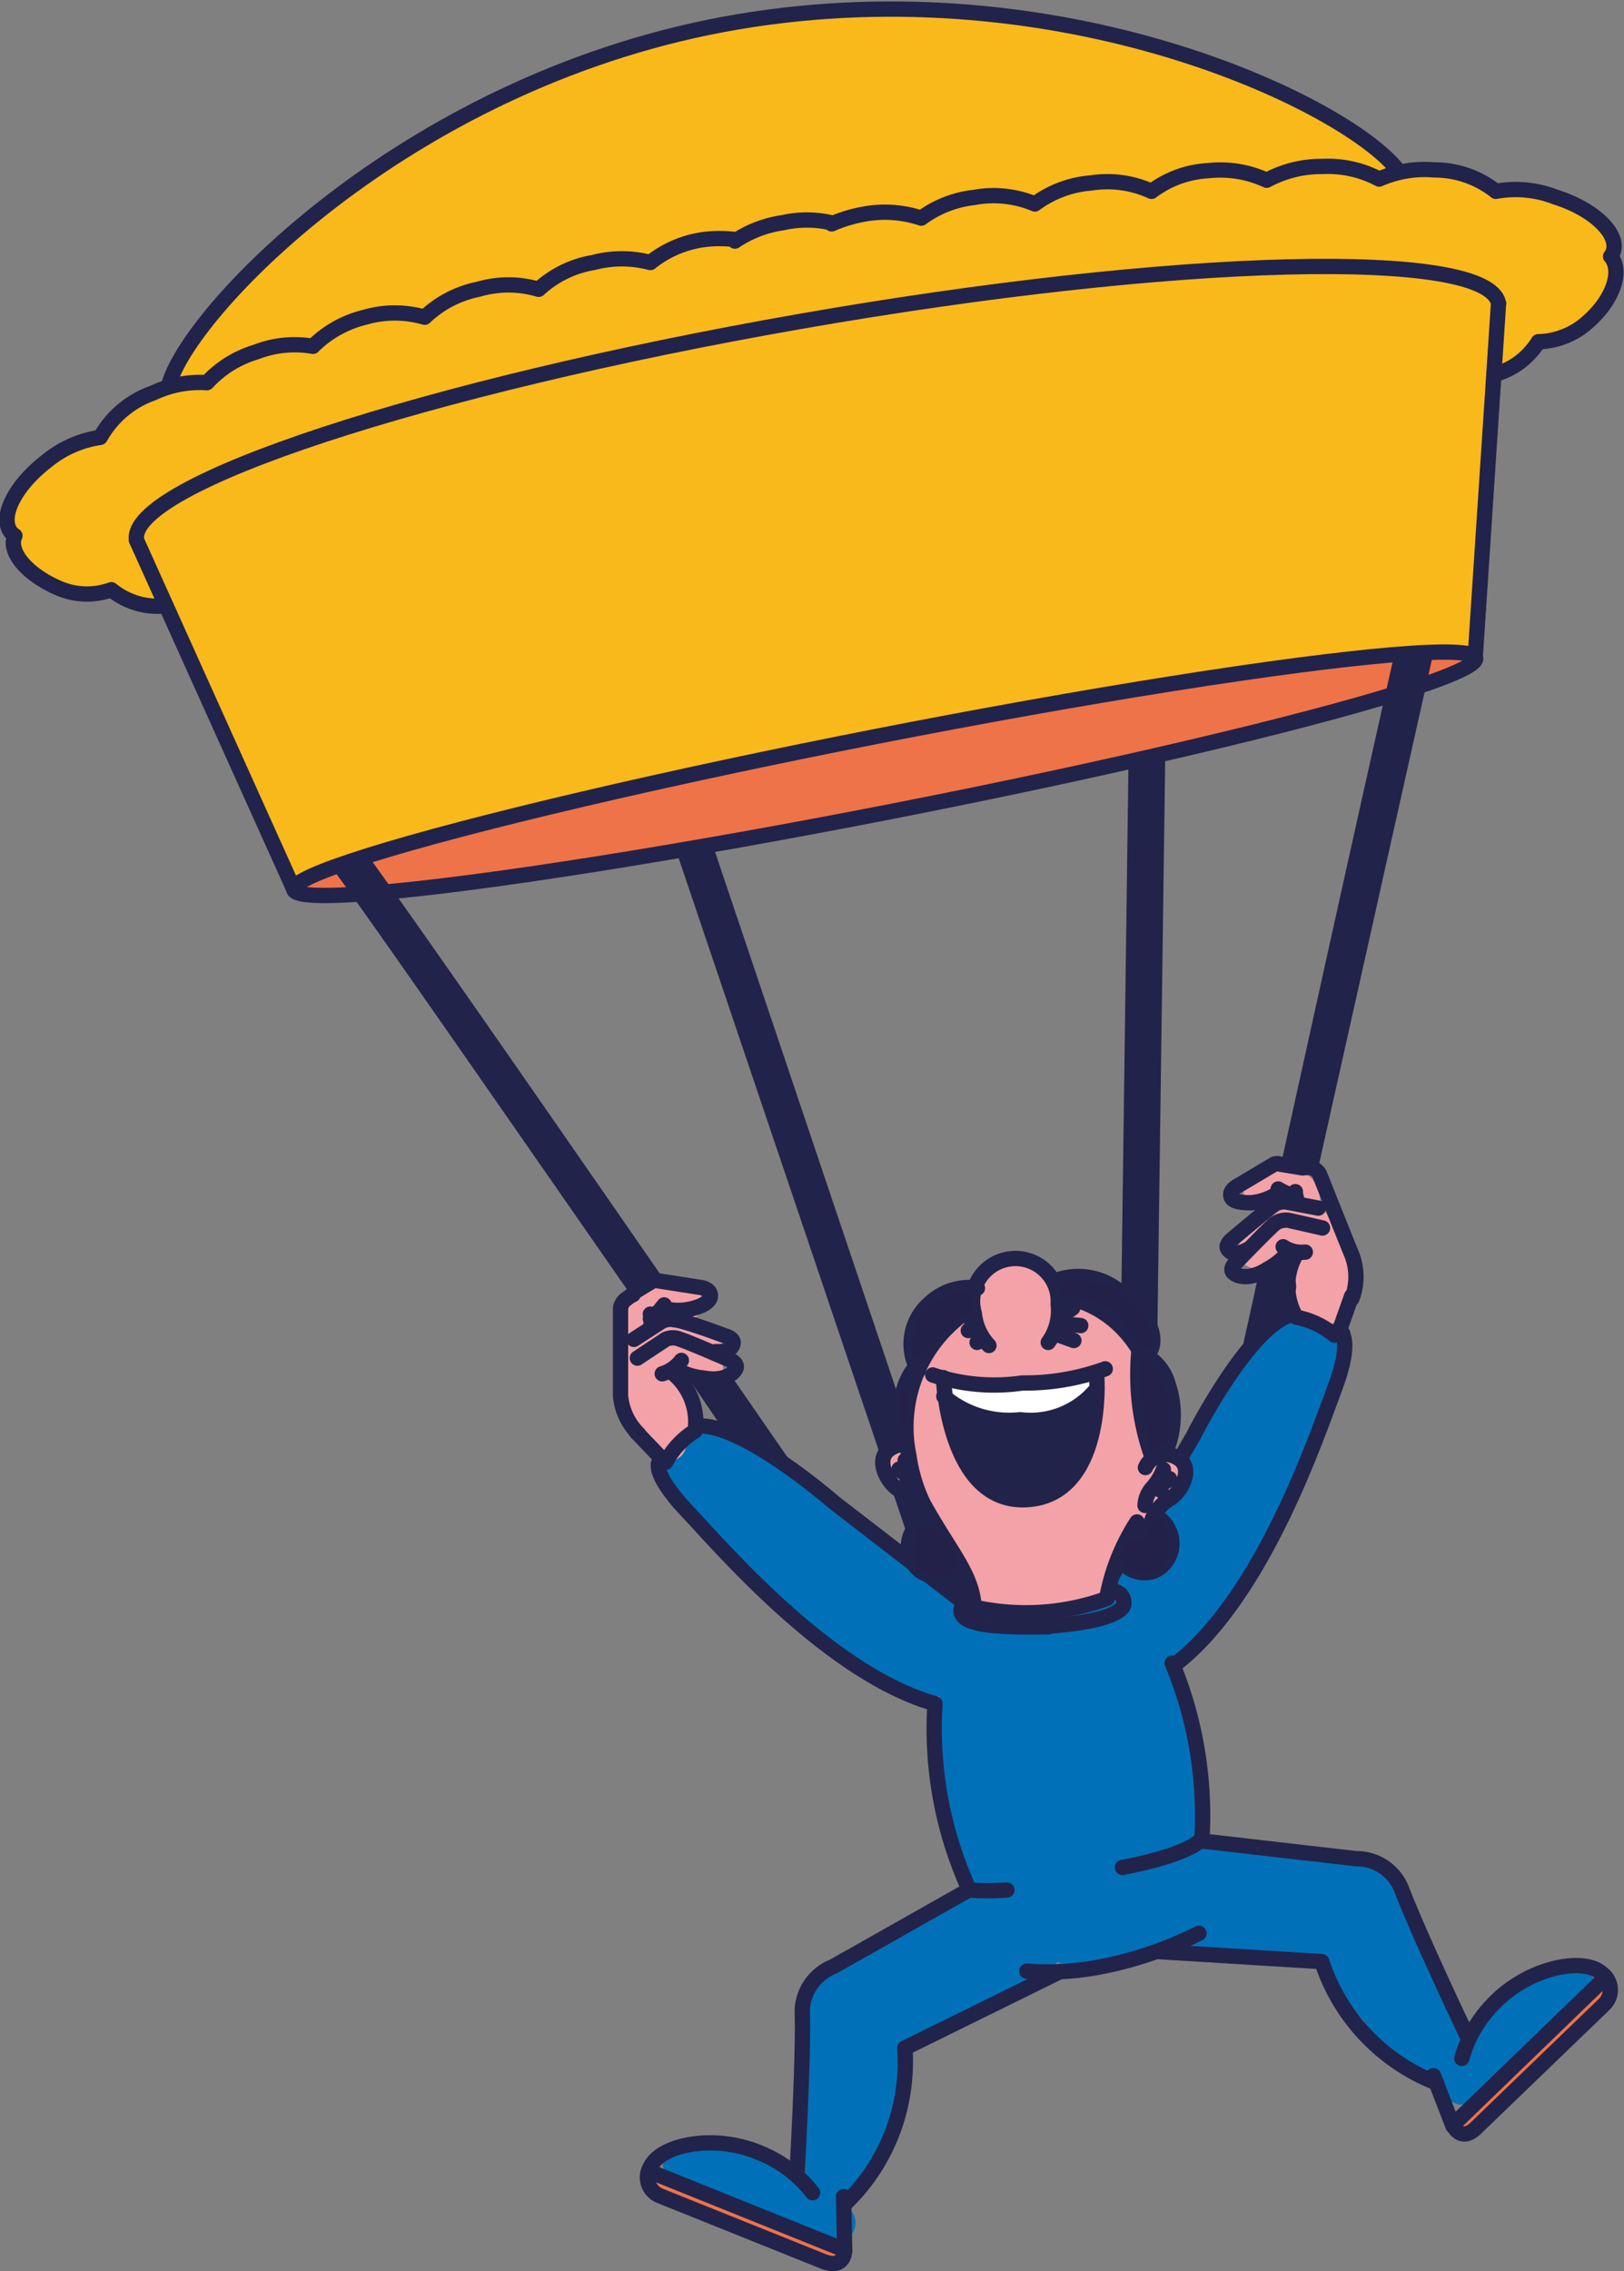 <svg xmlns="http://www.w3.org/2000/svg" viewBox="0 0 42.45 59.35"><rect x="0" y="0" width="42.45" height="59.35" fill="#808080" stroke="none"/><defs><style>.cls-1{fill:#0071b9;}.cls-2{fill:#f3a2a7;}.cls-3{fill:#f9b91a;}.cls-4{fill:#ee7349;}.cls-5{fill:none;stroke:#22234a;stroke-linecap:round;stroke-linejoin:round;stroke-width:0.4px;}.cls-6{fill:#22234a;}.cls-7{fill:#fff;}.cls-8{fill:#23214a;}</style></defs><g id="Layer_2" data-name="Layer 2"><g id="Layer_1-2" data-name="Layer 1"><path class="cls-1" d="M41.13,51.38a4.37,4.37,0,0,0-2.65,1.74.66.66,0,0,0-.09-.31l-.14-.22h0a0,0,0,0,0,0,0,3.11,3.11,0,0,0-.62-.82,6.6,6.6,0,0,1-.43-.89c-.12-.3-.23-.61-.35-.92a1.77,1.77,0,0,0-.73-1.07,1,1,0,0,0-.66-.15.86.86,0,0,0-.8-.21l-.15,0a10.93,10.93,0,0,1-1.39-.15c-.5-.07-1-.16-1.51-.25h-.1a13.32,13.32,0,0,0-.33-2.81,12.64,12.64,0,0,0-.43-1.45l-.14-.35a.37.37,0,0,0,.14-.07,5.55,5.55,0,0,0,1.48-1.82c.36-.64.72-1.28,1.11-1.9.84-1.32,1.91-2.88,1.73-4.52a1,1,0,0,0-1.65-.56A16.57,16.57,0,0,0,32.26,36a1.09,1.09,0,0,0-.24.35h0c-.24.33-.47.66-.68,1a1.17,1.17,0,0,0-.13.44,7.18,7.18,0,0,0-.5,1,9.93,9.93,0,0,1-1.83,2.47.78.78,0,0,0-.17.5,8.75,8.75,0,0,1-2.45.16,1.09,1.09,0,0,0-.46.07,4.12,4.12,0,0,1-1.7-.81c-.74-.54-1.45-1.13-2.18-1.7s-1.43-1.21-2.19-1.72a1.5,1.5,0,0,0-2.31.5h0a.51.51,0,0,0-.17.34.53.53,0,0,0,.12.37l0,0a.94.94,0,0,0,.6.67h0l.05.06h0a27.26,27.26,0,0,0,2.88,2.6c.43.34.88.66,1.33,1a1,1,0,0,0,.41.3l.05,0a5.65,5.65,0,0,0,1.43.72,1.1,1.1,0,0,0,.44,0,8.8,8.8,0,0,0,1,5.06c-1.12.52-2.25,1-3.37,1.56a2.15,2.15,0,0,0-.87.68,2,2,0,0,0-.27,1.2l0,.52a.85.85,0,0,0-.13.68,1.74,1.74,0,0,1,.05.22.25.25,0,0,0,0,.08c0,.09,0,.18,0,.26s-.07.31,0,.15a1.21,1.21,0,0,0,.13.88l-.15.24a1,1,0,0,0-.1.88,7.36,7.36,0,0,0-.92-.37h-.06a.46.46,0,0,0-.12-.12,1.66,1.66,0,0,0-.27-.13,1.38,1.38,0,0,0-.29-.08h-.18l-.3,0a.72.72,0,0,0-.2.09l-.65-.06a.52.52,0,0,0-.52.4.5.5,0,0,0,.32.57,18.13,18.13,0,0,1,2.05.66c.33.13.66.27,1,.42l.23.12.13.07a3.82,3.82,0,0,0,.6.25.5.5,0,0,0,.45-.89h0a.54.54,0,0,0-.06-.31,1,1,0,0,0,.57-.39,8.52,8.52,0,0,0,1.05-1.89,5,5,0,0,0,.17-1.76c.58-.22,1.14-.49,1.7-.76a14.63,14.63,0,0,0,1.77-1,1.46,1.46,0,0,0,.32-.28l.19.06a3.5,3.5,0,0,0,1.2-.11c.31-.06.63-.11.94-.18a5.11,5.11,0,0,0,.79-.22.78.78,0,0,0,.51.2,29.15,29.15,0,0,1,3.49.29,4.09,4.09,0,0,0,.88,1.49.72.72,0,0,0,.11.15,3.7,3.7,0,0,0,.69.68,4.07,4.07,0,0,0,.84.48.78.78,0,0,0,.22,0,2.43,2.43,0,0,1,.22.49.51.51,0,0,0,.71.35,5.59,5.59,0,0,0,1.47-1.48,5.26,5.26,0,0,1,1.66-1.26A.5.5,0,0,0,41.13,51.38Z"/><path class="cls-2" d="M19,35.35a.54.54,0,0,0-.12-.38l-.06-.06h0a.56.56,0,0,0-.62-.31.53.53,0,0,0-.21.11,1.72,1.72,0,0,0-.29-.11,1.32,1.32,0,0,0-.34,0l0,0a.38.38,0,0,0,.15,0,2.34,2.34,0,0,0,.45-.07.58.58,0,0,0,.32-.21.52.52,0,0,0,.07-.38.49.49,0,0,0-.21-.32.53.53,0,0,0-.37-.07h0a.56.56,0,0,0-.32-.06,1.19,1.19,0,0,0-.44.14h0a1.59,1.59,0,0,0-.43.06.55.55,0,0,0-.37.47.49.49,0,0,0,.14.4,3.46,3.46,0,0,0,0,1s0,.06,0,.09a2.33,2.33,0,0,0-.15,1.28,1.05,1.05,0,0,0,.24.47.87.87,0,0,0,.23.16h0a1.33,1.33,0,0,0,.5.55.5.5,0,0,0,.76-.55.49.49,0,0,0,.23-.51,3.46,3.46,0,0,0-.45-1.11,2.13,2.13,0,0,0-.16-.25h0c.15.06.29.14.45.19a.35.35,0,0,0,.13.14l.11.06a.46.46,0,0,0,.26,0h0l.14,0h0l.11-.08h0l.09-.09h0l.06-.12s0,0,0-.07,0,0,0-.07a.61.61,0,0,0,0-.14Z"/><path class="cls-2" d="M35.22,32.6c-.1-.2-.26-.4-.37-.58s-.22-.4-.35-.6A.81.81,0,0,0,34,30.6a1.71,1.71,0,0,0-.87-.05l-.16,0-.12,0h0l-.13,0a.5.5,0,0,0,.32.93l.18,0h0l0,0a2,2,0,0,0-.32.25,2.8,2.8,0,0,0-.45.65.51.51,0,0,0,.13.69.52.52,0,0,0,.7-.13c-.05.07.11-.1,0-.05l.07,0c.13,0,.26-.06.4-.1-.06.54-.2,1.19.21,1.6a.6.6,0,0,0,.34.16.48.48,0,0,0,.59,0,1.7,1.7,0,0,0,.47-1.25A1.76,1.76,0,0,0,35.22,32.6Z"/><line class="cls-3" x1="7.68" y1="23.24" x2="3.57" y2="14.12"/><line class="cls-3" x1="39.05" y1="9.76" x2="39.17" y2="7.93"/><line class="cls-3" x1="38.56" y1="17.19" x2="39.05" y2="9.76"/><path class="cls-3" d="M42.07,6.66a.33.33,0,0,0,.07-.13c.15-.47-.52-1.11-1.51-1.42A2.87,2.87,0,0,0,39.1,5a2.58,2.58,0,0,0-1.61-.56,2.94,2.94,0,0,0-1.44.24l-.29-.14.75-.13C35.1,2.68,27.67-.92,19.29.54S5.05,7.94,4.43,10l1.23-.21a1.48,1.48,0,0,0-.25.25A2.85,2.85,0,0,0,4,10.27a2.54,2.54,0,0,0-1.33,1.07,2.83,2.83,0,0,0-1.4.62C.42,12.59,0,13.41.3,13.81a.52.52,0,0,0,.11.1s0,0,0,0c-.19.46.31,1.09,1.1,1.4a1.86,1.86,0,0,0,1.42.06,1.91,1.91,0,0,0,1.3.43l.15-.09,0,.05A7.39,7.39,0,0,1,5,17c.35.89.7,1.79,1,2.69a.82.82,0,0,0,.38.38l1.08,2.74a.76.76,0,0,0,.28.35s-.08.09-.07.12c.11.54,7.11-.37,15.63-2s15.36-3.46,15.25-4c0-.06-.13-.11-.33-.13a1.91,1.91,0,0,0,.38-.8,2.21,2.21,0,0,0,0-.77,1.21,1.21,0,0,0,.06-.34l.33-5.1a1.4,1.4,0,0,0,0-.36l.24.05a1.94,1.94,0,0,0,1-.81,2,2,0,0,0,1.32-.54c.64-.57.89-1.32.57-1.69C42.09,6.68,42.08,6.68,42.07,6.66ZM14.19,21.13a16.66,16.66,0,0,1,1.93-.62A28.06,28.06,0,0,1,19,20C17.26,20.41,15.63,20.78,14.19,21.13Z"/><ellipse class="cls-4" cx="23.12" cy="20.22" rx="15.74" ry="1" transform="translate(-3.45 4.82) rotate(-11.08)"/><path class="cls-5" d="M29.34,48.8c1.7-.33,2-.68,2-.68"/><path class="cls-5" d="M35.33,33.87,35,34.8"/><path class="cls-5" d="M29,41.3l2.19-3.77s1.47-2.92,2.61-3.19"/><path class="cls-4" d="M37.94,55.49a20.41,20.41,0,0,0,1.79-1.81,1.56,1.56,0,0,0,.2-.16,1.37,1.37,0,0,0,.61-.56.66.66,0,0,0,.09-.19c.41-.32.85-.61,1.25-.93l0,0A1.21,1.21,0,0,1,42,52c0,.38-.32.72-.59,1-.7.62-1.3,1.34-2,2C39,55.22,38.22,56,37.94,55.49Z"/><path class="cls-5" d="M38,55.56s.2.46.63,0l3.31-3.19a.53.53,0,0,0-.08-.81c-.46-.42-1.91-.17-2.85.83a3.3,3.3,0,0,0-.8,1.4"/><line class="cls-5" x1="37.47" y1="54.24" x2="37.98" y2="55.56"/><line class="cls-5" x1="38" y1="55.51" x2="41.89" y2="51.75"/><path class="cls-5" d="M30.31,51l4.24.26a5.11,5.11,0,0,0,3,3.17"/><path class="cls-5" d="M31.44,48.11l4,.46a1.27,1.27,0,0,1,1.19.78c.42,1.12,1.75,3.92,1.75,3.92"/><path class="cls-4" d="M22.09,58.73a19.74,19.74,0,0,1-2.34-1l-.25-.08a1.39,1.39,0,0,1-.77-.28l-.16-.15c-.49-.15-1-.25-1.5-.39a.11.11,0,0,1-.06,0A.41.41,0,0,0,17,57c.12.36.56.55.91.67.88.31,1.71.75,2.59,1.07C21,58.9,22,59.27,22.09,58.73Z"/><path class="cls-5" d="M22.08,58.81s0,.51-.57.28l-4.26-1.71a.52.52,0,0,1-.24-.77c.27-.57,1.71-.88,2.95-.31a3.27,3.27,0,0,1,1.28,1"/><line class="cls-5" x1="22.05" y1="57.4" x2="22.08" y2="58.81"/><line class="cls-5" x1="22.04" y1="58.78" x2="17.02" y2="56.76"/><path class="cls-5" d="M27.71,51.52l-4.06,2a5.13,5.13,0,0,1-1.55,4.06"/><path class="cls-5" d="M20.83,56.85s.18-3.09.14-4.29a1.28,1.28,0,0,1,.81-1.17l3.54-2a7.56,7.56,0,0,0,1,0"/><line class="cls-5" x1="7.68" y1="23.24" x2="3.57" y2="14.12"/><line class="cls-5" x1="39.05" y1="9.76" x2="39.17" y2="7.93"/><line class="cls-5" x1="38.56" y1="17.19" x2="39.05" y2="9.76"/><path class="cls-5" d="M3.57,14.12c-.26-1.45,7.51-4,17.34-5.72s18-1.92,18.26-.47"/><path class="cls-5" d="M4.43,10c.62-2,6.39-8,14.86-9.43S35.1,2.68,36.51,4.41"/><path class="cls-5" d="M39.21,9.74a1.94,1.94,0,0,0,1-.81,2,2,0,0,0,1.32-.54c.64-.57.89-1.32.57-1.69,0,0,0,0,0,0a.33.33,0,0,0,.07-.13c.15-.47-.52-1.11-1.51-1.42A2.87,2.87,0,0,0,39.1,5a2.58,2.58,0,0,0-1.61-.56,2.94,2.94,0,0,0-1.44.24,2.85,2.85,0,0,0-1.48-.33,3,3,0,0,0-1.46.36,2.88,2.88,0,0,0-1.53-.25A2.7,2.7,0,0,0,30.1,5a2.76,2.76,0,0,0-1.57-.22,2.84,2.84,0,0,0-1.48.55,2.79,2.79,0,0,0-1.59-.17,2.87,2.87,0,0,0-1.38.54,3,3,0,0,0-1.52-.1,3.76,3.76,0,0,0-.82.25"/><path class="cls-5" d="M4.21,15.84a1.91,1.91,0,0,1-1.3-.43,1.86,1.86,0,0,1-1.42-.06C.7,15,.2,14.41.39,14c0,0,0,0,0,0a.52.52,0,0,1-.11-.1c-.3-.4.12-1.22.94-1.85a2.83,2.83,0,0,1,1.4-.62A2.54,2.54,0,0,1,4,10.27,2.85,2.85,0,0,1,5.41,10,2.83,2.83,0,0,1,6.69,9.2a2.78,2.78,0,0,1,1.49-.15,2.88,2.88,0,0,1,1.36-.76,2.78,2.78,0,0,1,1.56,0,2.84,2.84,0,0,1,1.4-.73,2.78,2.78,0,0,1,1.58,0,2.78,2.78,0,0,1,1.43-.7,2.92,2.92,0,0,1,1.49,0,2.84,2.84,0,0,1,1.4-.6,3.17,3.17,0,0,1,.81,0"/><path class="cls-5" d="M21.72,5.82a2.84,2.84,0,0,0-1.26,0,3,3,0,0,0-1.25.48"/><ellipse class="cls-5" cx="23.12" cy="20.22" rx="15.74" ry="1" transform="translate(-3.45 4.82) rotate(-11.08)"/><path class="cls-5" d="M33.88,32.78a1.64,1.64,0,0,0,0,1.64,2.19,2.19,0,0,1,1,.47"/><path class="cls-5" d="M34.05,30.51l.2,0a.35.35,0,0,1,.24.17s.68,1.71.85,2.12a1.6,1.6,0,0,1,0,1.13"/><path class="cls-5" d="M33.49,31.12a1.52,1.52,0,0,1-.79.31c-.34,0-.52-.05-.53-.2s.2-.25.2-.25l.94-.56a.23.23,0,0,1,.14,0l.6.1"/><path class="cls-5" d="M33.86,31.14a.62.62,0,0,0,.1.33"/><path class="cls-5" d="M33.87,31.26a1.56,1.56,0,0,1-.46-.19"/><path class="cls-5" d="M34.57,32.09l-.88-.2a.5.5,0,0,0-.37.09c-.16.13-1,1-1,1s-.19.16-.09.27.44.21.89-.08a1.82,1.82,0,0,0,.58-.48"/><path class="cls-5" d="M33.54,32.58a.88.88,0,0,0,.58.14"/><path class="cls-5" d="M34.46,31.57l-.79-.15a.47.47,0,0,0-.39.08c-.17.12-1.07.88-1.07.88s-.2.15-.11.27.25.14.51,0"/><path class="cls-5" d="M35.1,34.85c0,.09.21.32-.23,1.48s-1.82,5.29-4.07,7.1"/><path class="cls-5" d="M16.63,37.42l.69.72"/><path class="cls-5" d="M25.26,41.93l-3.45-2.66s-2.46-2.15-3.62-2"/><path class="cls-5" d="M17.57,35.87a1.65,1.65,0,0,1,.6,1.52,2.2,2.2,0,0,0-.77.82"/><path class="cls-5" d="M16.55,33.83a.71.71,0,0,0-.17.11.35.35,0,0,0-.16.25s0,1.83,0,2.28a1.6,1.6,0,0,0,.47,1"/><path class="cls-5" d="M17.3,34.18a1.49,1.49,0,0,0,.85,0c.33-.09.46-.24.41-.38s-.27-.16-.27-.16l-1.09-.17a.23.23,0,0,0-.13,0s-.31.18-.52.32"/><path class="cls-5" d="M17,34.34a.59.59,0,0,1,0,.34"/><path class="cls-5" d="M17,34.46a1.5,1.5,0,0,0,.36-.36"/><path class="cls-5" d="M16.66,35.49,17.4,35a.47.47,0,0,1,.38,0c.2.06,1.28.53,1.28.53s.23.08.18.22-.32.36-.85.26a1.75,1.75,0,0,1-.72-.23"/><path class="cls-5" d="M17.81,35.55a1,1,0,0,1-.5.35"/><path class="cls-5" d="M16.57,35l.68-.44a.47.47,0,0,1,.38-.07c.21,0,1.33.42,1.33.42s.24.06.2.21-.18.21-.46.2"/><path class="cls-5" d="M17.21,38.25c0,.08-.07.37.78,1.27s3.68,4.22,6.45,5a10.14,10.14,0,0,0,.84,4.74"/><path class="cls-5" d="M30.64,43.46A10.35,10.35,0,0,1,31.42,48"/><path class="cls-5" d="M26.84,51.51a7.29,7.29,0,0,0,2.06-.14,10,10,0,0,0,2.44-.85"/><path class="cls-6" d="M16.55,33.77a1.84,1.84,0,0,1,.25-.17l.18-.1a.68.68,0,0,1,.37-.07h0c-4-5.78-6.58-9.48-7.68-11a.18.18,0,0,1-.07.05,4,4,0,0,1-.75.27l-.12,0C9.87,24.3,13.12,29,16.49,33.84Z"/><path class="cls-6" d="M17.85,35.8,19,37.49a.49.49,0,0,1,.17.06c.53.29,1.07.56,1.58.9l.22.19-1.9-2.75"/><path class="cls-6" d="M37.33,17A1.08,1.08,0,0,0,37,17l-.31,0h-.22c-.41,1.8-1.42,6.32-3,13.49h.23l.24.05.27.08-.11,0a.68.68,0,0,1,.31.11c1.34-6,2.66-11.9,3.07-13.72Z"/><path class="cls-6" d="M33.75,33.28a.41.41,0,0,0-.12-.14l-.11,0a.46.46,0,0,0-.26,0l-.12,0a.46.46,0,0,0-.18.16l0,.08-.08,0c-.17.8-.36,1.63-.55,2.5.09-.11.19-.22.28-.34a6,6,0,0,1,.86-.95.46.46,0,0,1,.15-.09c0-.17.08-.33.11-.5l.07-.12a.36.36,0,0,0,.07-.17.41.41,0,0,0,0-.19A.3.3,0,0,0,33.75,33.28Z"/><path class="cls-6" d="M18.63,22.08s-.05,0-.08,0a3.8,3.8,0,0,1-.89.11l6.42,19a4.87,4.87,0,0,1,.76.52l.45.41h0a.24.24,0,0,1,.09,0Z"/><path class="cls-6" d="M30,19.74a2.75,2.75,0,0,1-.5,0l-.29,21.61h0a4.23,4.23,0,0,1,.29-.87,4.38,4.38,0,0,1,.37-.67,2.8,2.8,0,0,1,.32-.38l.27-19.79Z"/><path class="cls-2" d="M30.58,38.06a.57.57,0,0,0-.49.1,2.94,2.94,0,0,1-.31-.92,6.7,6.7,0,0,1,0-1.42.46.46,0,0,0-.05-.2.1.1,0,0,0,0,0v0a.37.37,0,0,0,.05-.11.66.66,0,0,0,0-.28.87.87,0,0,0-.07-.17.61.61,0,0,0-.31-.24c-.18-.17-.36-.34-.55-.49s-.34-.25-.52-.36a.86.86,0,0,0-.65-.09,1.11,1.11,0,0,0-.09-.19A1.29,1.29,0,0,0,27,33a1.16,1.16,0,0,0-1,.05,1,1,0,0,0-.52.72,1.3,1.3,0,0,0,0,.44h0a.42.42,0,0,0-.18.08,1.26,1.26,0,0,0-.24.22l-.09.1-.06,0a.19.19,0,0,1-.07.06l-.09.06a1.36,1.36,0,0,0-.42.47c-.07.13-.11.27-.17.4s-.17.27-.23.41a2.16,2.16,0,0,0-.14.57,3.63,3.63,0,0,0,0,1.14.51.51,0,0,0-.54.21.69.69,0,0,0,.12.76c.07.09.16.17.24.26l.09.1a.17.17,0,0,1,.06.06l0,0,0,0a2.62,2.62,0,0,1,.3.51.37.37,0,0,0,.41.16l0,0,.22.26,0,.06.08.12c.06.09.11.18.16.27a5.66,5.66,0,0,1,.42,1.11.48.48,0,0,0,.46.35l.27,0a1,1,0,0,0,.6.08l.59,0c.39,0,.78-.06,1.17-.11l.13,0a.47.47,0,0,0,.33-.52.56.56,0,0,0,.09-.17.29.29,0,0,1,0-.1c.07-.18.16-.36.25-.54l.26-.55a.39.39,0,0,0,.26,0,.51.51,0,0,0,.29-.23,1.12,1.12,0,0,0,.13-.24.64.64,0,0,0,.05-.24.25.25,0,0,0,.12,0,.49.49,0,0,0,.23-.15.47.47,0,0,0,.13-.24v0l0,0,.07-.1a.45.45,0,0,0,.05-.3A.48.48,0,0,0,30.58,38.06Z"/><path class="cls-7" d="M28.37,36l-.06,0h0l-.18.1a1.16,1.16,0,0,1-.56.05c-.29,0-.58-.07-.88-.08a8.46,8.46,0,0,0-.87.05,1.86,1.86,0,0,1-.78,0,.24.24,0,1,0-.22.42l.09,0a.25.25,0,0,0,.17.25,4.38,4.38,0,0,0,1.76.25,3,3,0,0,0,.89-.17,2.25,2.25,0,0,0,.41-.21l.17-.13a1,1,0,0,0,.26-.15C28.76,36.23,28.64,35.85,28.37,36Z"/><path class="cls-5" d="M29.72,39.77a5.48,5.48,0,0,0-.78,1.93"/><path class="cls-5" d="M27.68,33.86c2,.33,2.79,2.27,2.66,4,0,0,0,.06,0,.17"/><path class="cls-5" d="M25.43,34.17a3.66,3.66,0,0,0-1.67,3.88,4.19,4.19,0,0,0,.38,1.25c.7,1.26,1.25,1.81,1.32,2.65"/><path class="cls-5" d="M24.66,36s.12,3.3,2.17,3.19S28.67,36,28.67,36"/><path class="cls-5" d="M28.89,35.77a6.14,6.14,0,0,1-2.17.37,5.05,5.05,0,0,1-2.34-.21"/><line class="cls-5" x1="27.68" y1="34.44" x2="28.04" y2="34.18"/><line class="cls-5" x1="28.07" y1="35.03" x2="27.57" y2="34.85"/><path class="cls-5" d="M27.66,34.64a2.32,2.32,0,0,1,.59,0"/><line class="cls-5" x1="25.49" y1="34.5" x2="25.39" y2="34.52"/><line class="cls-5" x1="25.54" y1="35.08" x2="25.68" y2="34.98"/><path class="cls-5" d="M25.53,34.72l-.22.05"/><path class="cls-5" d="M25.85,35.16a1.4,1.4,0,0,1-.38-.83,1.12,1.12,0,1,1,2.19-.25,1.41,1.41,0,0,1-.26,1"/><path class="cls-5" d="M29.94,38.35a.58.58,0,0,1,.79-.28c.53.25.14.92-.14,1.09a1.08,1.08,0,0,0-.5.62c-.08.23-.19.44-.5.32"/><path class="cls-5" d="M30.41,38.4a1.5,1.5,0,0,1-.3.49.73.73,0,0,0-.18.45"/><path class="cls-5" d="M30.27,38.76a.36.36,0,0,0,.3-.12"/><path class="cls-5" d="M30.25,38.76a.18.18,0,0,0,.1.19"/><path class="cls-5" d="M23.7,37.76a.55.55,0,0,0-.36.06c-.53.25-.15.92.14,1.1a1.09,1.09,0,0,1,.49.61c.07.2.13.48.48.34"/><path class="cls-5" d="M23.66,38.16a1.41,1.41,0,0,0,.19.36"/><path class="cls-5" d="M23.8,38.52a.34.34,0,0,1-.3-.13"/><path class="cls-5" d="M23.81,38.52a.17.17,0,0,1-.1.19"/><path class="cls-5" d="M25.48,42a6.22,6.22,0,0,0,3.46-.23"/><path class="cls-5" d="M25.42,41.75a.37.37,0,0,0-.3.34c0,.37.88.45,2.29.42"/><path class="cls-5" d="M29.05,41.57s.31,0,.33.31-.83.56-2.24.63"/><path class="cls-5" d="M30.22,39.62a.81.81,0,0,1,.36.43.79.79,0,0,1-.4,1,.76.76,0,0,1-.92-.33"/><path class="cls-8" d="M30.45,39.82c-.07-.13-.29-.17-.35,0a.69.69,0,0,1-.17.34l-.12.06a.17.17,0,0,0-.26,0c-.16.14-.37.4-.22.61a.71.71,0,0,0,.66.31C30.6,41.07,30.68,40.25,30.45,39.82Z"/><path class="cls-5" d="M24.05,39.78a1,1,0,0,0-.17.19.8.8,0,0,0,.2,1.1.77.77,0,0,0,1-.16"/><path class="cls-8" d="M24.81,40.34c0-.05,0-.11-.09-.1s-.15-.16-.21-.25a.14.14,0,0,0-.11-.07.15.15,0,0,0,0-.07v0a.22.22,0,0,1-.32,0l0,0h0l0,0c-.29.39-.35,1.18.23,1.32A.69.69,0,0,0,25,41C25.15,40.77,25,40.51,24.81,40.34Z"/><path class="cls-5" d="M30.13,38.12a6.4,6.4,0,0,1-.36-2.81"/><path class="cls-8" d="M30.21,36.5l-.05-.41a.18.18,0,0,0-.13-.15,1.5,1.5,0,0,1-.06-.29c0-.13-.2-.1-.19,0l.06.31a.18.18,0,0,0-.06.16l.08.6a1,1,0,0,0,.09.43c0,.19,0,.38.05.56a.16.16,0,0,0,.11.14v.07a.1.1,0,0,0,.19,0v0a.16.16,0,0,0,.07-.18,5.67,5.67,0,0,0-.05-.58c0-.15-.05-.28,0-.42A.18.18,0,0,0,30.21,36.5Z"/><path class="cls-5" d="M27.55,33.48a1.69,1.69,0,0,1,1.6.18c.68.42,1.18,1.18.91,1.66a.65.65,0,0,1-.15.18"/><path class="cls-8" d="M29.71,34.16c-.19-.19-.4-.35-.58-.55l0,0h0a4.19,4.19,0,0,0-1.41-.15h-.06a.23.23,0,0,0,0,.14.24.24,0,0,0,.1.22.23.23,0,0,0,.22,0,.36.36,0,0,0,.12.08,2.94,2.94,0,0,1,.91.34,1.87,1.87,0,0,1,.48.49.08.08,0,0,0,0,.08,1.29,1.29,0,0,1,.17.16s0,0,0,0a.46.46,0,0,0,.15.16,1.19,1.19,0,0,0,.13.25c.06.09.17,0,.17-.07v-.22a.08.08,0,0,0,0,0s0,0,0,0a.15.15,0,0,0,.06-.17v0A5.28,5.28,0,0,0,29.71,34.16Z"/><path class="cls-5" d="M30,35.45a1.25,1.25,0,0,1,.54.74,2.48,2.48,0,0,1-.09,1.8"/><path class="cls-8" d="M30.55,36.58a3,3,0,0,0-.15-.38,1.36,1.36,0,0,0-.29-.65.19.19,0,0,0-.32.19,3.23,3.23,0,0,0,.26.57l.06.34,0,.13a.14.14,0,0,0,0,.13c.06.22,0,.45,0,.68a.19.19,0,0,0,.38,0,2.49,2.49,0,0,0,0-.86A.13.13,0,0,0,30.55,36.58Z"/><path class="cls-5" d="M25.55,33.66a1.5,1.5,0,0,0-1.23.38A1.41,1.41,0,0,0,24,35.82"/><path class="cls-8" d="M25.23,33.72a2,2,0,0,0-1.09.51,2.54,2.54,0,0,0-.32,1.21c0,.2.3.31.36.1a.09.09,0,0,0,0,0h0v0a.49.49,0,0,0,0-.12s0-.07,0-.11a.16.16,0,0,0,.16-.08,3.14,3.14,0,0,1,.39-.51c.11-.1.37-.38.53-.38a.19.19,0,0,0,.15-.11.57.57,0,0,0,0-.22A.19.19,0,0,0,25.23,33.72Z"/><path class="cls-5" d="M24,35.66s-.65.48-.43,2"/><path class="cls-8" d="M23.62,36.26a1.85,1.85,0,0,0-.12.93c0,.12.21.1.19,0a1.72,1.72,0,0,1,.11-.84A.1.1,0,0,0,23.62,36.26Z"/><path class="cls-5" d="M28.67,36.29a2.22,2.22,0,0,1-2,.81,2.65,2.65,0,0,1-2-.61"/><path class="cls-6" d="M28.26,36.6c-.13.1-.27.21-.42.31a.37.37,0,0,0-.18,0c-.28.07-.57.14-.86.19l-.18,0h-.11a2.55,2.55,0,0,1-1.11-.29.19.19,0,0,0-.19,0s0,0,0,0l0-.07c-.11-.24-.53,0-.43.2l0,.06h0l0,.06.36.75a2.2,2.2,0,0,0,.4.7l.06.06a.22.22,0,0,0,.07.21,1.23,1.23,0,0,0,.71.37,1.13,1.13,0,0,0,.41,0h.07a.26.26,0,0,0,.23-.09l.09,0a.22.22,0,0,0,.23,0,2,2,0,0,0,.85-.85,6.6,6.6,0,0,0,.4-1.33A.24.24,0,0,0,28.26,36.6Z"/></g></g></svg>